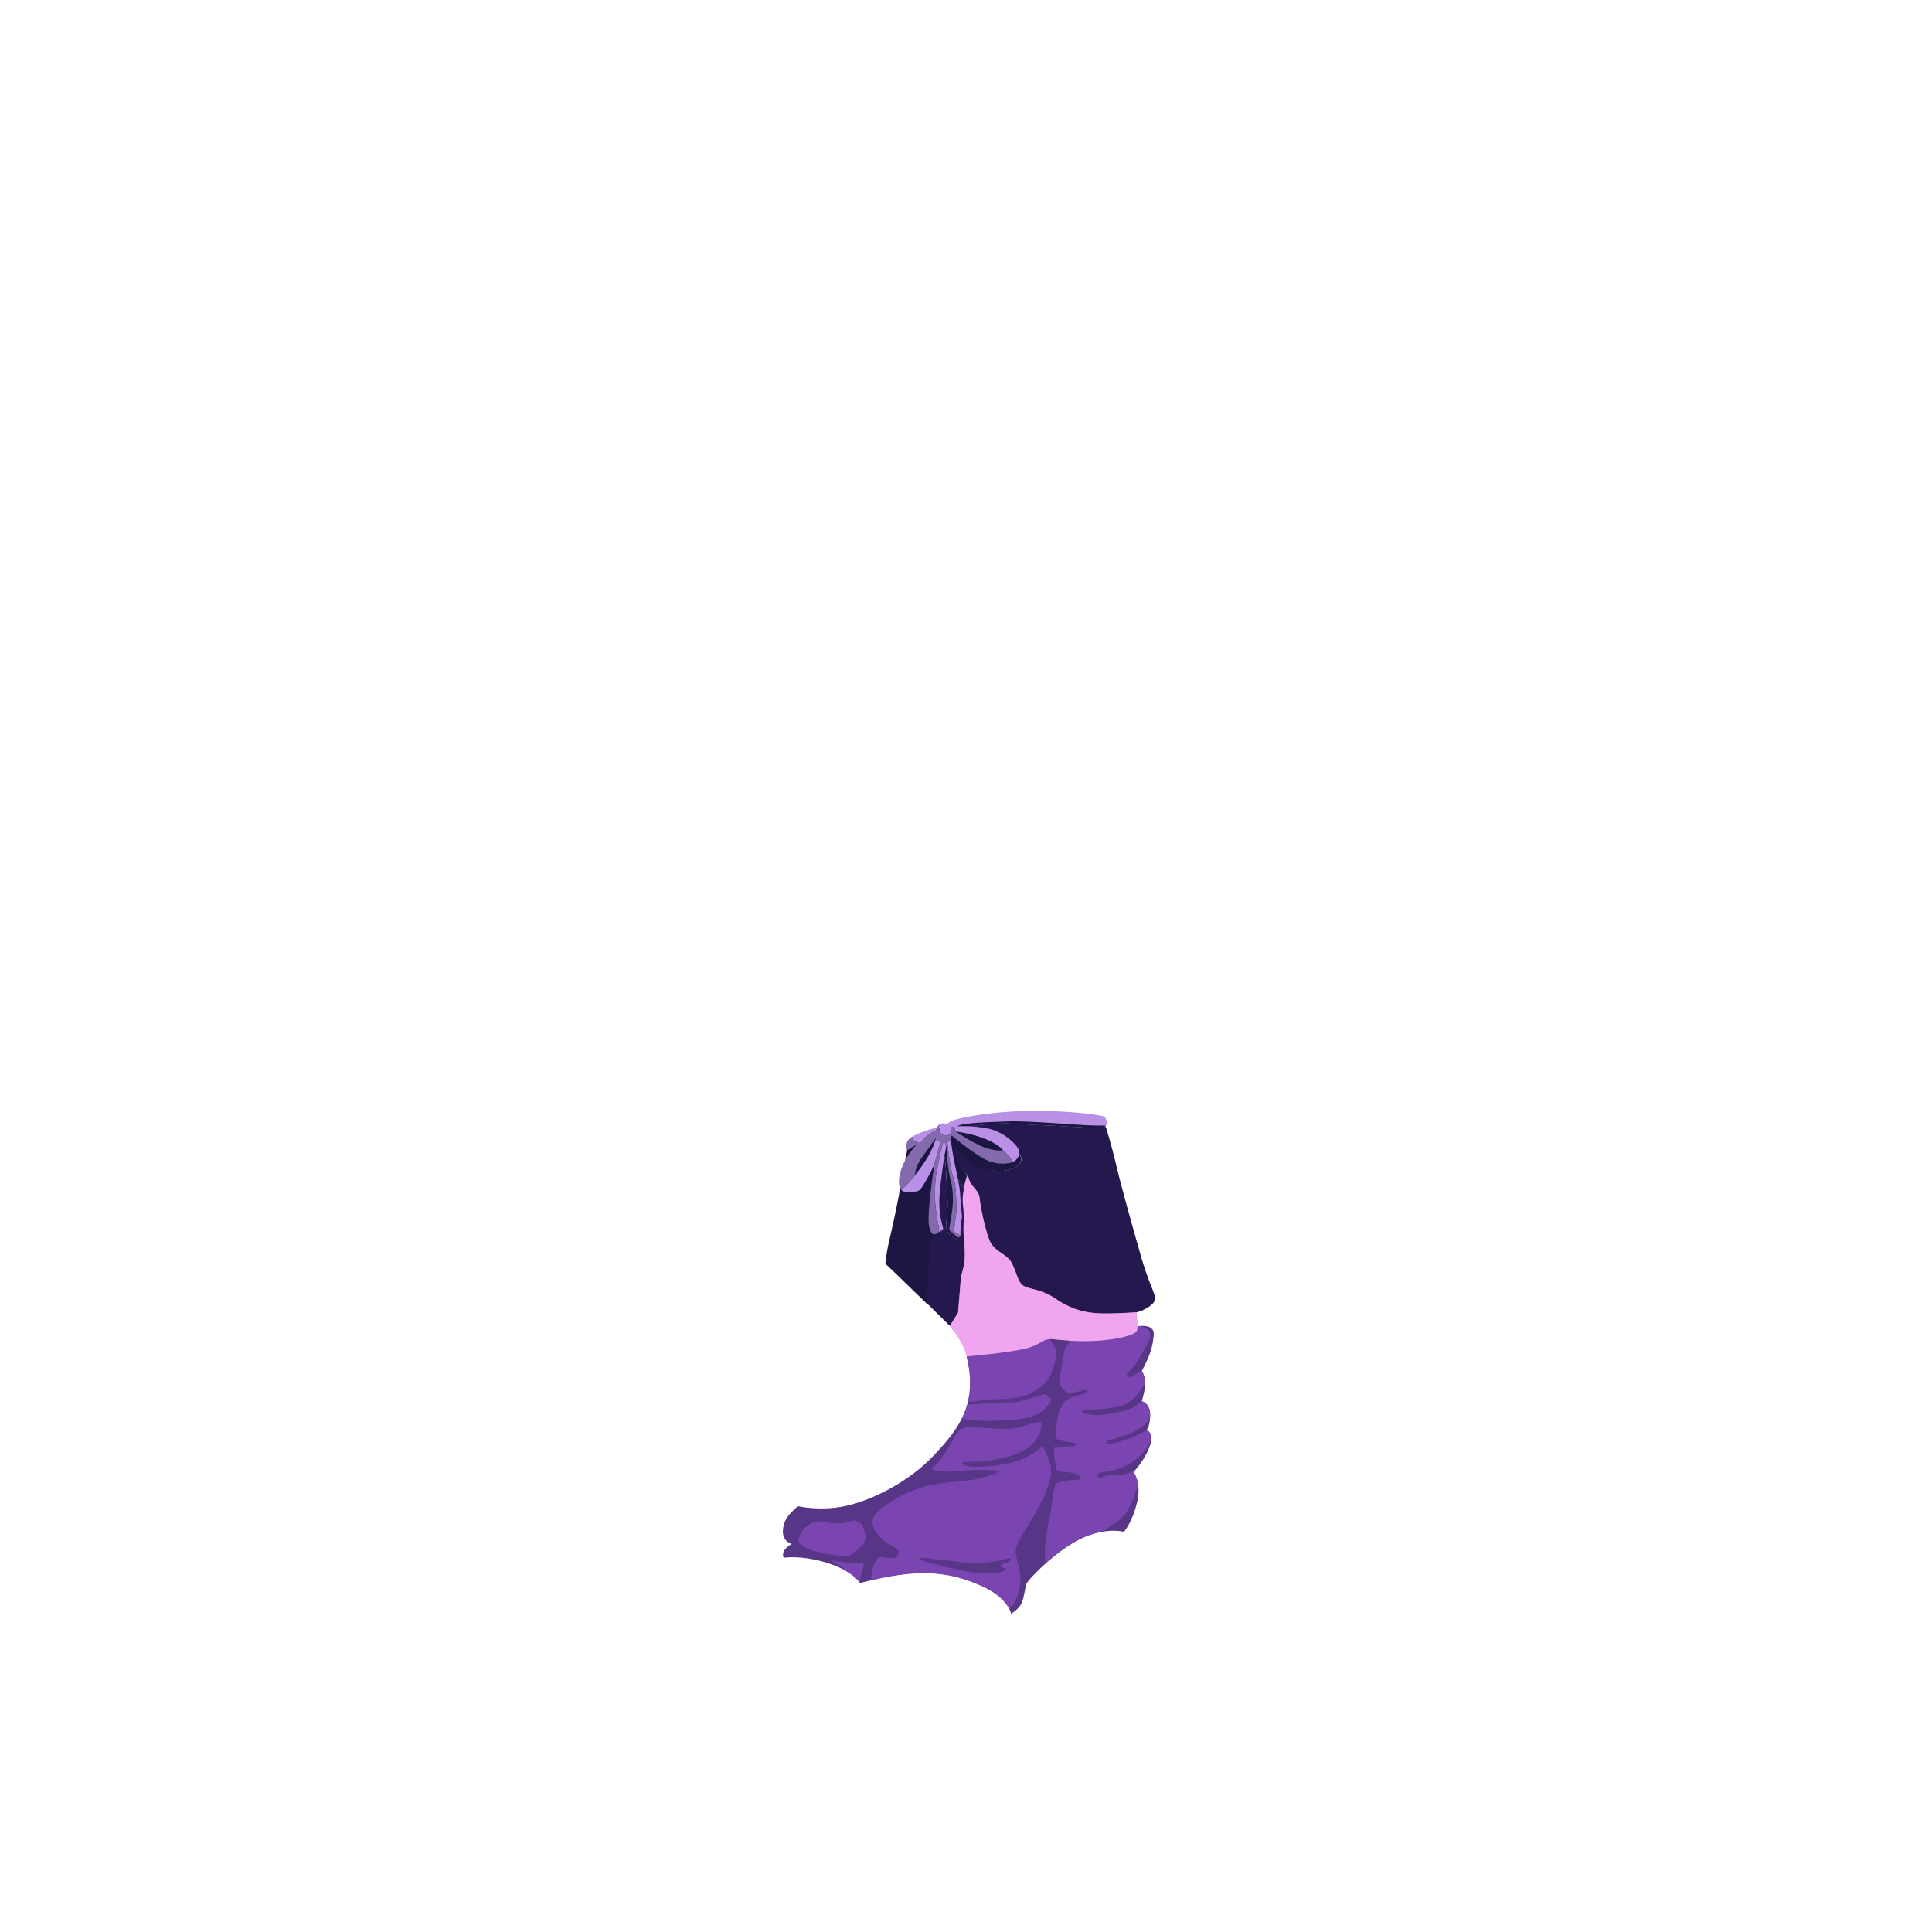 <?xml version="1.0" encoding="utf-8"?>
<!-- Generator: Adobe Illustrator 23.0.3, SVG Export Plug-In . SVG Version: 6.00 Build 0)  -->
<svg version="1.1" id="_x31_7_x5F_Bottoms_x5F_Dancer_x5F_LegWarmersTights"
	 xmlns="http://www.w3.org/2000/svg" xmlns:xlink="http://www.w3.org/1999/xlink" x="0px" y="0px" viewBox="0 0 2000 2000"
	 enable-background="new 0 0 2000 2000" xml:space="preserve">
<g>
	<g>
		<path fill="#583687" d="M1179.8,1372.8c-2.2,0.3-4.5,0.9-6.8,1.7l-35,1.2l-72.7,2.5l-21.2,8.5l-43.4,17.4
			c4.6,18.5,4.5,33.7,1.4,46.9c-0.2,0.9-0.5,1.8-0.7,2.7c-1.5,5.3-3.5,10.3-5.9,15.1c-6.9,13.6-17.1,25.3-28.4,37.4
			c-25.5,27.3-63.2,46.3-90.5,52.5s-50.8,0.4-50.8,0.4c-4.4,5-13.6,10.4-15.2,23.6c-1.6,13.2,9,15.6,9,15.6
			c-12.6,7-8.3,14.3-8.3,14.3s17.9-3.1,45,5.3c8.7,2.7,15.3,5.8,20.3,8.8c8.1,4.8,11.9,9.3,13.2,11.2c0.4,0.6,0.6,0.9,0.6,0.9
			c1.7-0.5,3.4-0.9,5.1-1.4c1.2-0.3,2.4-0.6,3.6-0.9c1-0.3,2.1-0.5,3.1-0.8c54.2-13.3,84.4-7.1,112.6,5.2
			c19.2,8.3,26.9,18.1,29.9,24.1c1.7,3.4,2,5.6,2,5.6c4.9-3.8,10.8-6.5,13.1-18.2c2.3-11.7,2.4-12.2,2.4-12.2
			c1.4-3.2,9.4-12.1,20.2-21.7c11.1-9.9,25.2-20.6,38.1-26.4c8.6-3.9,16.4-5.9,22.8-6.8c12.4-1.8,20.1,0.4,20.1,0.4
			s8.3-8.5,13.6-30.1c1.8-7.3,1.9-13.3,1.3-18c-1.1-9-4.9-13.5-5.1-13.8l0,0c0,0,9.4-8.4,16.3-24.8c1.2-2.9,1.9-5.3,2.2-7.4
			c1.5-9.7-5-11.1-5-11.1s3.3-2.6,3.9-13.2c0-0.7,0.1-1.5,0.1-2.3c0.2-12.5-8.8-14.5-8.8-14.5s3.3-9.3,3.5-18.2v-0.1
			c0.1-8.9-3.5-12.8-3.5-12.8c10.8-19.8,11.5-28.5,12.5-37.8C1195,1374.4,1188.1,1371.7,1179.8,1372.8z M859.7,1615.1
			c-0.2,0-0.4-0.1-0.6-0.1C859.3,1615,859.5,1615.1,859.7,1615.1z"/>
		<path fill="#7A44B1" d="M1002,1451c7.8,0.2,17.2-2.2,29.2-2.5c14.2-0.3,27.9-1,41-9.2s15.5-15.1,19.5-27.7s1-17.3-3.9-23.1
			l-8.4-7.4l-35.3,5.6l-43.4,17.4C1005.2,1422.7,1005.2,1437.8,1002,1451z"/>
		<path fill="#7A44B1" d="M1063.8,1467.4c12.6-3.4,15.6-6.1,20.7-12.4c5.2-6.2,4.9-6.2,1.7-8.2s-1.4-3.8-6.3-3.2
			c-4.9,0.7-22.8,8.1-31.8,8s-33.4,1.4-42.1,2.2c-1.6,0.1-3.1,0.1-4.5-0.1c-1.5,5.3-3.5,10.3-5.9,15.1c7.4,0.9,17.5,2.1,22.3,2
			C1025.7,1470.8,1051.2,1470.8,1063.8,1467.4z"/>
		<path fill="#7A44B1" d="M1056.2,1630.4c-0.9-8.9-3.9-14.5-4.7-23.2s7.8-19,20.7-41.7s16.6-36.9,15.7-45.8s-8.5-22.5-8.5-22.5
			s-8.5,8.1-23.7,14.2s-46,8.9-55.6,5.8s-0.9-4.1,9.5-4s35.2-3.6,50.7-11.9s18.3-24,17.8-27.9c-0.6-3.9-10.4,0.9-25,4.5
			s-44.9-1.8-53,0s-8.3,2.4-16.5,17.5s-19.2,25.5-19.2,25.5c14.4,5.1,25.7,0.8,51.5,0.8c25.8,0.1,19.6,2.4,3.5,7.4
			c-16.1,5-34.4,3.8-55.7,8.3s-40.2,15-53.7,26.2c-13.4,11.2-3.8,22.8,3.3,29.8c7.2,7,18,8.8,17,13.9c-1,5-2.6,6.1-10.5,5.4
			s-10.5-3.6-15.3,7.8c-2.1,5.1-2.7,10.5-2.4,15.5c54.1-13.3,84.4-7.1,112.6,5.2c19.2,8.3,26.9,18.1,29.9,24.1
			C1054.6,1657.7,1057,1638.5,1056.2,1630.4z"/>
		<path fill="#7A44B1" d="M885.3,1574c-2.7-0.7-8.8,2.9-18,3c-9.2,0-16.8-1.9-20.2-2.1c-3.3-0.2-12.8,3.2-17.3,11.1
			c-3.6,6.4-5.9,10.4,1.9,14.9c7.8,4.5,18.7,7.1,29.2,8.5s16.6,4.6,26.3-4.5s11.2-10.9,5.5-26.4C892.8,1578.2,888,1574.7,885.3,1574
			z"/>
		<path fill="#7A44B1" d="M883.7,1617.8c-11.2,0-25.3-3-25.3-3c5.4,2,12.2,6.7,18.2,12c8.1,4.8,11.9,9.4,13.2,11.2
			c0.9-5.2,2.4-11.9,4.5-17.7C892.3,1616.5,894.7,1617.8,883.7,1617.8z"/>
		<path fill="#7A44B1" d="M1186.5,1480.5c-7.8,5.7-27.1,12.6-34,13.5s-9.1,2-6.7-1.7c2.2-3.4,35.8-6.1,44.6-25.1
			c0-0.7,0.1-1.5,0.1-2.3c0.2-12.5-8.8-14.5-8.8-14.5c-4.8,4.1-5.1,7.9-29.9,12.8s-34.2-2.2-30.8-3s29.5-0.9,42.7-6
			c10.1-3.9,17.6-15,21.6-22v-0.1c0.1-8.9-3.5-12.8-3.5-12.8c-13.2,6.1-12.1,8-14.7,4.8s3.4-2.3,13.6-20.2
			c9.5-16.7,17.2-26.7-0.9-31.3c-2.2,0.3-4.5,0.9-6.8,1.7l-35,1.2c-17,4.3-31.7,10.1-31.7,10.1c1.7,2.1,1.2,4.3-1.5,7.3
			s-3,3.9-4.7,16.3s-5.1,18.4-2.3,24.3c2.8,5.9,5.2,8.1,10.2,8.3s18.8-4.7,17.5-2.3c-1.3,2.3-2,3.1-8.8,4.8
			c-6.8,1.8-15.5,4.9-16.5,9.7s-5.1-1.1-7.5,34.5c0,0,1.8,2.5,10,3.8s13.2,1.1,10.7,3.5s-13.3,1.6-17,1.8c-3.7,0.2-4.7-0.8-5.3,4.5
			c-0.7,5.3,2.3,16.4,2.5,19.1c0.2,2.8,10.2,2.3,16.6,3.5s12.2,6.8,4.3,7.2c-7.8,0.3-19.1,1.3-21.7,4.7c-2.6,3.3-3.1,18.9-6.5,35.3
			c-3.1,15-5.7,32-4.1,46.2c11.1-9.9,25.2-20.6,38.1-26.4c8.7-3.9,16.4-5.9,22.8-6.8c6.8-6.4,10-6.3,18.7-14.2
			c7.2-6.5,13.1-23.1,16.3-33.6c-1.2-9.3-5.1-13.8-5.1-13.8s-5,2.5-11.3,3.1s-10.8-0.1-16.2,1.3s-6.2,2.8-8.8,1.3
			c-2.6-1.4,1-4.8,6.2-5.2c4.8-0.4,34.3-3.6,48.6-32.7C1193,1482,1186.5,1480.5,1186.5,1480.5z"/>
	</g>
	<g>
		<path fill="#24184E" d="M1195.9,1343.1c-1.5-6.3-8.3-20.1-14.3-41s-20.6-72.4-25.7-94.5c-3.7-16.1-8.7-33.1-11.1-41
			c-1.2,0.5-2.8,0.8-4.6,1c-7.4,0.6-47.2-2.5-64.1-2.9s-34.7-3.8-62.8,0c-28.1,3.8-23.1,3.6-6.9,5.4c16.2,1.8,36.8,10,47,21.9
			s-1.6,16.7-10.5,19.2s-28.3-0.6-38.8-9.4c-10.6-8.9-18.8-17.1-18.8-17.1s-0.1,5.4,2.5,11c2.7,5.6,11.4,17.6,13.6,21.7
			s2.6,25.6-2.3,15.2s-11-16.1-11-16.1l5.6,49.7c0,0-1.6,17.8-3.5,16.8s-10.2-6.4-10.3-10.1s-0.4-10.2,0.6-18s-0.1-22.9-1.2-43.1
			s-3.7-26.6-7.9-1.5s2.1,55,3.5,61.5c1.4,6.4-7.4,9-11,11.2c-3.7,2.2-2.9,3-3.3,12c-0.3,8.1-2.6,23.5-4,51.3
			c7.5,7.3,18.3,18.1,26.5,26.1l14,3.5l175.8-10.2l3.5-7.2C1183.8,1357.2,1197.4,1349.4,1195.9,1343.1z"/>
		<path fill="#1C1742" d="M965.2,1282.8c3.7-2.2,11.1-4.5,9.7-10.9c-1.4-6.4-7.7-36.4-3.5-61.5s6.9-18.6,7.9,1.5s2.3,35.3,1.2,43.1
			s-0.8,14.3-0.6,18s8.4,9.1,10.3,10.1c1.9,1,3.5-16.8,3.5-16.8l-5.6-49.7c0,0,6.2,5.7,11,16.1s4.5-11.1,2.3-15.2s-9.4-15-11.8-20.2
			s-2.3-10.2-2.3-10.2s7.4,7.6,17,15.8c9.6,8.2,29.6,10.9,38.5,8.4s20.7-7.3,10.5-19.2s-30.7-20.1-47-21.9
			c-16.2-1.8-21.2-1.6,6.9-5.4c28.1-3.8,45.9-0.4,62.8,0s56.6,3.5,64.1,2.9c1.8-0.2,3.3-0.5,4.6-1c-0.9-2.9-1.5-4.7-1.5-4.7
			s-102.2-8.9-136.8-4.1s-66,25.7-66,25.7s-7.2,38.1-8.6,46.7c-1.4,8.7-6.3,33-10.7,51.6s-4.5,26.3-4.5,26.3s18.6,17.7,42.7,41.2
			c1.5-27.8,2.5-45,2.8-53.1C962.7,1287.3,961.5,1285,965.2,1282.8z"/>
	</g>
	<g>
		<path fill="#BA90E6" d="M976.4,1182.6c0,0-2.4,7.8-4.1,17.1c-1.7,9.2-3.9,14.5-4.4,31.3c-0.5,16.9,2.4,32.8,3.6,37.2
			c0.6,2.4,0.4,5.3,0,7.6c0.4-0.3,0.8-0.6,1.2-0.9c3.4-2.5,4.2-1.4,3.2-5.4s-3.1-9.3-3.5-22.1c-0.4-12.8,1.9-25.2,3.5-39
			c1.1-9.6,2.7-16.9,3.5-20.4c-0.2-1.4-0.4-2.9-0.6-3.9C978.2,1181.7,976.4,1182.6,976.4,1182.6z"/>
		<path fill="#BA90E6" d="M984.6,1210.2c2.1,10.7,4.3,10.9,5,25.6s1,17-0.2,23.9c-1.2,7-1,10.6-2,13.9c-0.9,3,6,2.4,6.3,6.6
			c0.8-1.2,0.5-3.8,0.6-5.8c0.1-2.9,0.1-7.1,1.2-11.8s-1-11.6-1.2-20.7s-1.6-17.5-4.8-31.6c-2.7-11.9-4.7-25.6-5.2-29.6
			c-1,0.4-2.3,0.9-3.7,1.5C980.6,1182.2,982.5,1199.6,984.6,1210.2z"/>
		<path fill="#BA90E6" d="M945.5,1178.9c0.7,2.5,4.4,4,6.2,4.2s3.6-3.4,7.3-6.9s10-6,10-6s0.3-2.1,1-3.2c-11.8,3.2-19,6-23.6,8.5
			C945.4,1176.8,945.2,1177.9,945.5,1178.9z"/>
		<path fill="#BA90E6" d="M968.5,1179.6C968.5,1179.6,968.5,1179.7,968.5,1179.6c-0.9,3.1-3.2,9.9-7.7,17.5
			c-6.2,10.4-13.5,19.4-13.5,19.4c-2.8,3.9-10.2,11.4-14.2,15.2c3.9,4.6,11.6,2.2,15.2,1.7c4.2-0.5,5.7-3.3,10.8-12.2
			c5.2-9,8.2-15.8,8.2-15.8c1.8-8,6.3-23.1,6.3-23.1L968.5,1179.6z"/>
		<path fill="#BA90E6" d="M1142.6,1155.7c-2.5-0.8-23.4-5-63.8-5.7s-72.7,4.8-85.6,7.9c-12.9,3.1-13.1,6.5-13.1,6.5
			s-1.3-2.5-5.2-1.3c-0.4,0.1-0.8,0.3-1.2,0.5c-0.9,1.4-1.4,3.1-1.2,5.5c0.5,6.8,7,7,9.9,5.6s2.3-7.7,2.3-7.7
			c2.2-0.3,3.2-0.5,3.5,1.2s1.2,3.1,1.2,3.1s18.1,2.3,32,8.3c13.9,6,17.1,11.4,17.1,11.4s6.4,5.2,10.2,11.8c0.8-0.4,1.4-0.7,1.9-1.1
			c3.4-2.9,5.6-6.4,4-11.4s-15.1-18.5-31.2-21.9c-16.1-3.4-32.5-2.5-32.5-2.5c5.2-3.5,30.1-4.2,52.5-5c22.4-0.8,75.2,4.1,88.5,4.2
			s13.8,0.5,14.1-1C1146.2,1162.6,1145.1,1156.4,1142.6,1155.7z"/>
		<path fill="#846AAC" d="M1038.4,1191c-16.1,0.7-29.9-7.1-49.1-19.7c0,0-0.9-1.4-1.2-3.1s-1.3-1.5-3.5-1.2c0,0,0.7,6.3-2.3,7.7
			c-2.9,1.4-9.4,1.2-9.9-5.6c-0.2-2.4,0.3-4.2,1.2-5.5c-2.9,1.3-3.8,3.4-3.8,3.4c-0.7,1.1-1,3.2-1,3.2s-6.3,2.5-10,6
			s-5.5,7.1-7.3,6.9s-5.5-1.7-6.2-4.2c-0.3-1.1-0.1-2.2,0.9-3.4c-6.8,3.8-7.6,7-8.2,10c-1,4.9,1.3,5.6,3.5,4
			c2.2-1.5,8.3-5.4,8.3-5.4c-16.9,17.3-21.2,36.3-18.4,44.7c0.4,1.2,0.9,2.1,1.6,2.9c3.9-3.9,11.4-11.3,14.2-15.2
			c0,0,0-5.8,3.5-12.4s8.5-12.2,18.2-26.3c0,0-0.2,0.7-0.5,1.8l0,0l5.2,2.8c0,0-4.5,15-6.3,23.1c0,0-8.2,51.2-5.5,63.9
			c2.4,11.3,6.4,8.8,9.7,6.3c0.4-2.2,0.6-5.2,0-7.6c-1.2-4.4-4.1-20.3-3.6-37.2c0.5-16.9,2.7-22.1,4.4-31.3
			c1.7-9.2,4.1-17.1,4.1-17.1s1.8-0.9,2.3,1.4c0.2,1,0.5,2.5,0.6,3.9c0.4-1.6,0.6-2.4,0.6-2.4c-0.2,4.1,1,24.5,4.2,36.5
			s2.7,23.8,1.2,33.8s-3.3,16.2-2.3,17.7s5.8,6,8.8,7.2c1,0.4,1.6,0.2,1.9-0.4c-0.3-4.3-7.2-3.7-6.3-6.6c1-3.3,0.8-7,2-13.9
			c1.2-7,0.8-9.2,0.2-23.9c-0.7-14.7-2.9-14.9-5-25.6s-4-28-4-28c1.5-0.5,2.8-1,3.7-1.5c-0.1-0.7-0.1-1.1-0.1-1.1
			c0.9-3.4,1-4.1,1-4.1s22.1,18.5,35.3,25c11.5,5.6,23,4.6,28.1,2.3C1044.8,1196.2,1038.4,1191,1038.4,1191z"/>
	</g>
	<path fill="#AA7AB2" d="M1000.7,1335c-3.6-12.1-1.9-14.2-0.7-26.7c0.9-9.5,1.4-8.5-1.6-19.4c0.2,2.8,0.4,5.9,0.4,9.6
		c0.2,15.1-4.7,19.4-4.5,29.7c0.2,10.3,3.8,19.4-2.5,30.5s-8.8,13.8-8.8,13.8s2.3,2.6,5.3,6.8
		C1002.4,1372.9,1004,1345.9,1000.7,1335z"/>
	<path fill="#AA7AB2" d="M994.3,1328.2c0.2,10.3,3.8,19.4-2.5,30.5"/>
	<path fill="#AA7AB2" d="M1100.2,1355.4c0,0,11,5.6,27.2,10.1c12.8,3.5,38.9-0.5,49.6-2.4c-0.4-2.7-0.8-4.6-0.8-4.6s-30,2.1-43,0.8
		c-13-1.2-25.7-4.7-41-15.2c-15.2-10.4-28.5-9.2-34-14s-6.8-17.4-12.5-25.2c-5.7-7.7-16.7-9.8-21.3-20.7
		c-4.6-10.8-9.9-37.4-10.3-43.9c-0.4-6.5-6.5-10.9-9.2-15.4s-2.4-8.8-3.5-7.7c-0.6,0.6-2,5.1-3.1,10.3c6.1,12.5,8.8,20.7,10.6,32.8
		c2.2,14.4,5.9,24.8,11.2,31s15.8,13.2,19,20.8s5,14.8,15,23.2s28.5,11.3,28.5,11.3l5,41.8c2.3-1.4,2.1-2.2,2.1-2.2
		c5.2,0.6,10.2,1.1,15,1.4c-0.6-1.3-1.3-2.7-2.1-4C1099.4,1378.2,1100.2,1355.4,1100.2,1355.4z"/>
	<g>
		<path fill="#EFA6EF" d="M1100.3,1369.7L1100.3,1369.7L1100.3,1369.7C1100.4,1369.7,1100.4,1369.7,1100.3,1369.7L1100.3,1369.7z"/>
		<path fill="#EFA6EF" d="M1177.1,1363.2h-1H1177.1c-0.5-2.8-0.9-4.7-0.9-4.7s-30,2.1-43,0.8c-13-1.2-25.7-4.7-41-15.2
			c-15.2-10.4-28.5-9.2-34-14s-6.8-17.4-12.5-25.2c-5.7-7.7-16.7-9.8-21.3-20.7c-4.6-10.8-9.9-37.4-10.3-43.9
			c-0.4-6.5-6.5-10.9-9.2-15.4s-2.4-8.8-3.5-7.7c-0.6,0.6-2,5.1-3.1,10.3c0,0.1,0.1,0.1,0.1,0.2c-1,4.7-1.9,9.9-1.9,13.6
			c0.1,7.8,1.8,13.5,1,25.1c-0.6,8.7,0.3,14,0.9,22.5l0,0c0.2,2.8,0.4,5.9,0.4,9.6c0.2,15.1-4.7,19.4-4.5,29.7l-2.5,30.5
			c-6.3,11.1-8.8,13.8-8.8,13.8s2.3,2.6,5.3,6.8l2.8-0.2l-2.8,0.3c4.3,6.1,10.1,15.4,12.3,24.8c0,0,40.3-3.3,65.3-8.8
			c13.3-2.9,19.2-5.2,21.8-6.8v-0.2c2.2-1.4,2-2.2,2-2.2c5.2,0.6,10.2,1.1,15,1.4c-0.6-1.3-1.3-2.7-2.1-4c0-0.1-0.1-0.2-0.1-0.3
			c0.1,0.2,0.2,0.4,0.3,0.5c0.8,1.3,1.5,2.7,2.1,4c42.3,2.8,68.4-5.2,71.4-9.2C1178.5,1375.7,1177.8,1368.1,1177.1,1363.2z
			 M1003.2,1229.4c-1.8-8.4,0.1,8.4-4.5-1.2C1003.3,1237.8,1001.4,1220.9,1003.2,1229.4z M998.4,1288.9c3.1,10.7,2.5,9.9,1.6,19.1
			C1000.9,1298.8,1001.4,1299.7,998.4,1288.9z"/>
	</g>
	<path fill="#583687" d="M954.8,1612.6c-5.3-0.4-2.6,3.5,14.5,7.1s26.2,7.1,43.7,8.5c17.4,1.4,26.2-1.2,27.8-2.8
		c1.6-1.6-1.5-2.2-3.8-3s-2.2-3.2,4.3-4.5s7-6.3-0.4-4.1s-23.7,5.8-47,3.1C970.5,1614.2,958.2,1612.8,954.8,1612.6z"/>
	<path fill="#7A44B1" d="M1055.6,1397.5c17.2-3.5,20.5-7.8,25-9.7c3-1.3,5.6-1.7,6.9-1.6c0.7,0,1,0.1,1,0.1l-3.9,11.3l-19.8,6.9
		L1055.6,1397.5z"/>
	<path fill="#583687" d="M1089.8,1386.4c-1.2-0.2-2.3-0.2-2.3-0.2l0.3,2.4l2.3,0.6l0.2-2.3L1089.8,1386.4z"/>
</g>
</svg>
